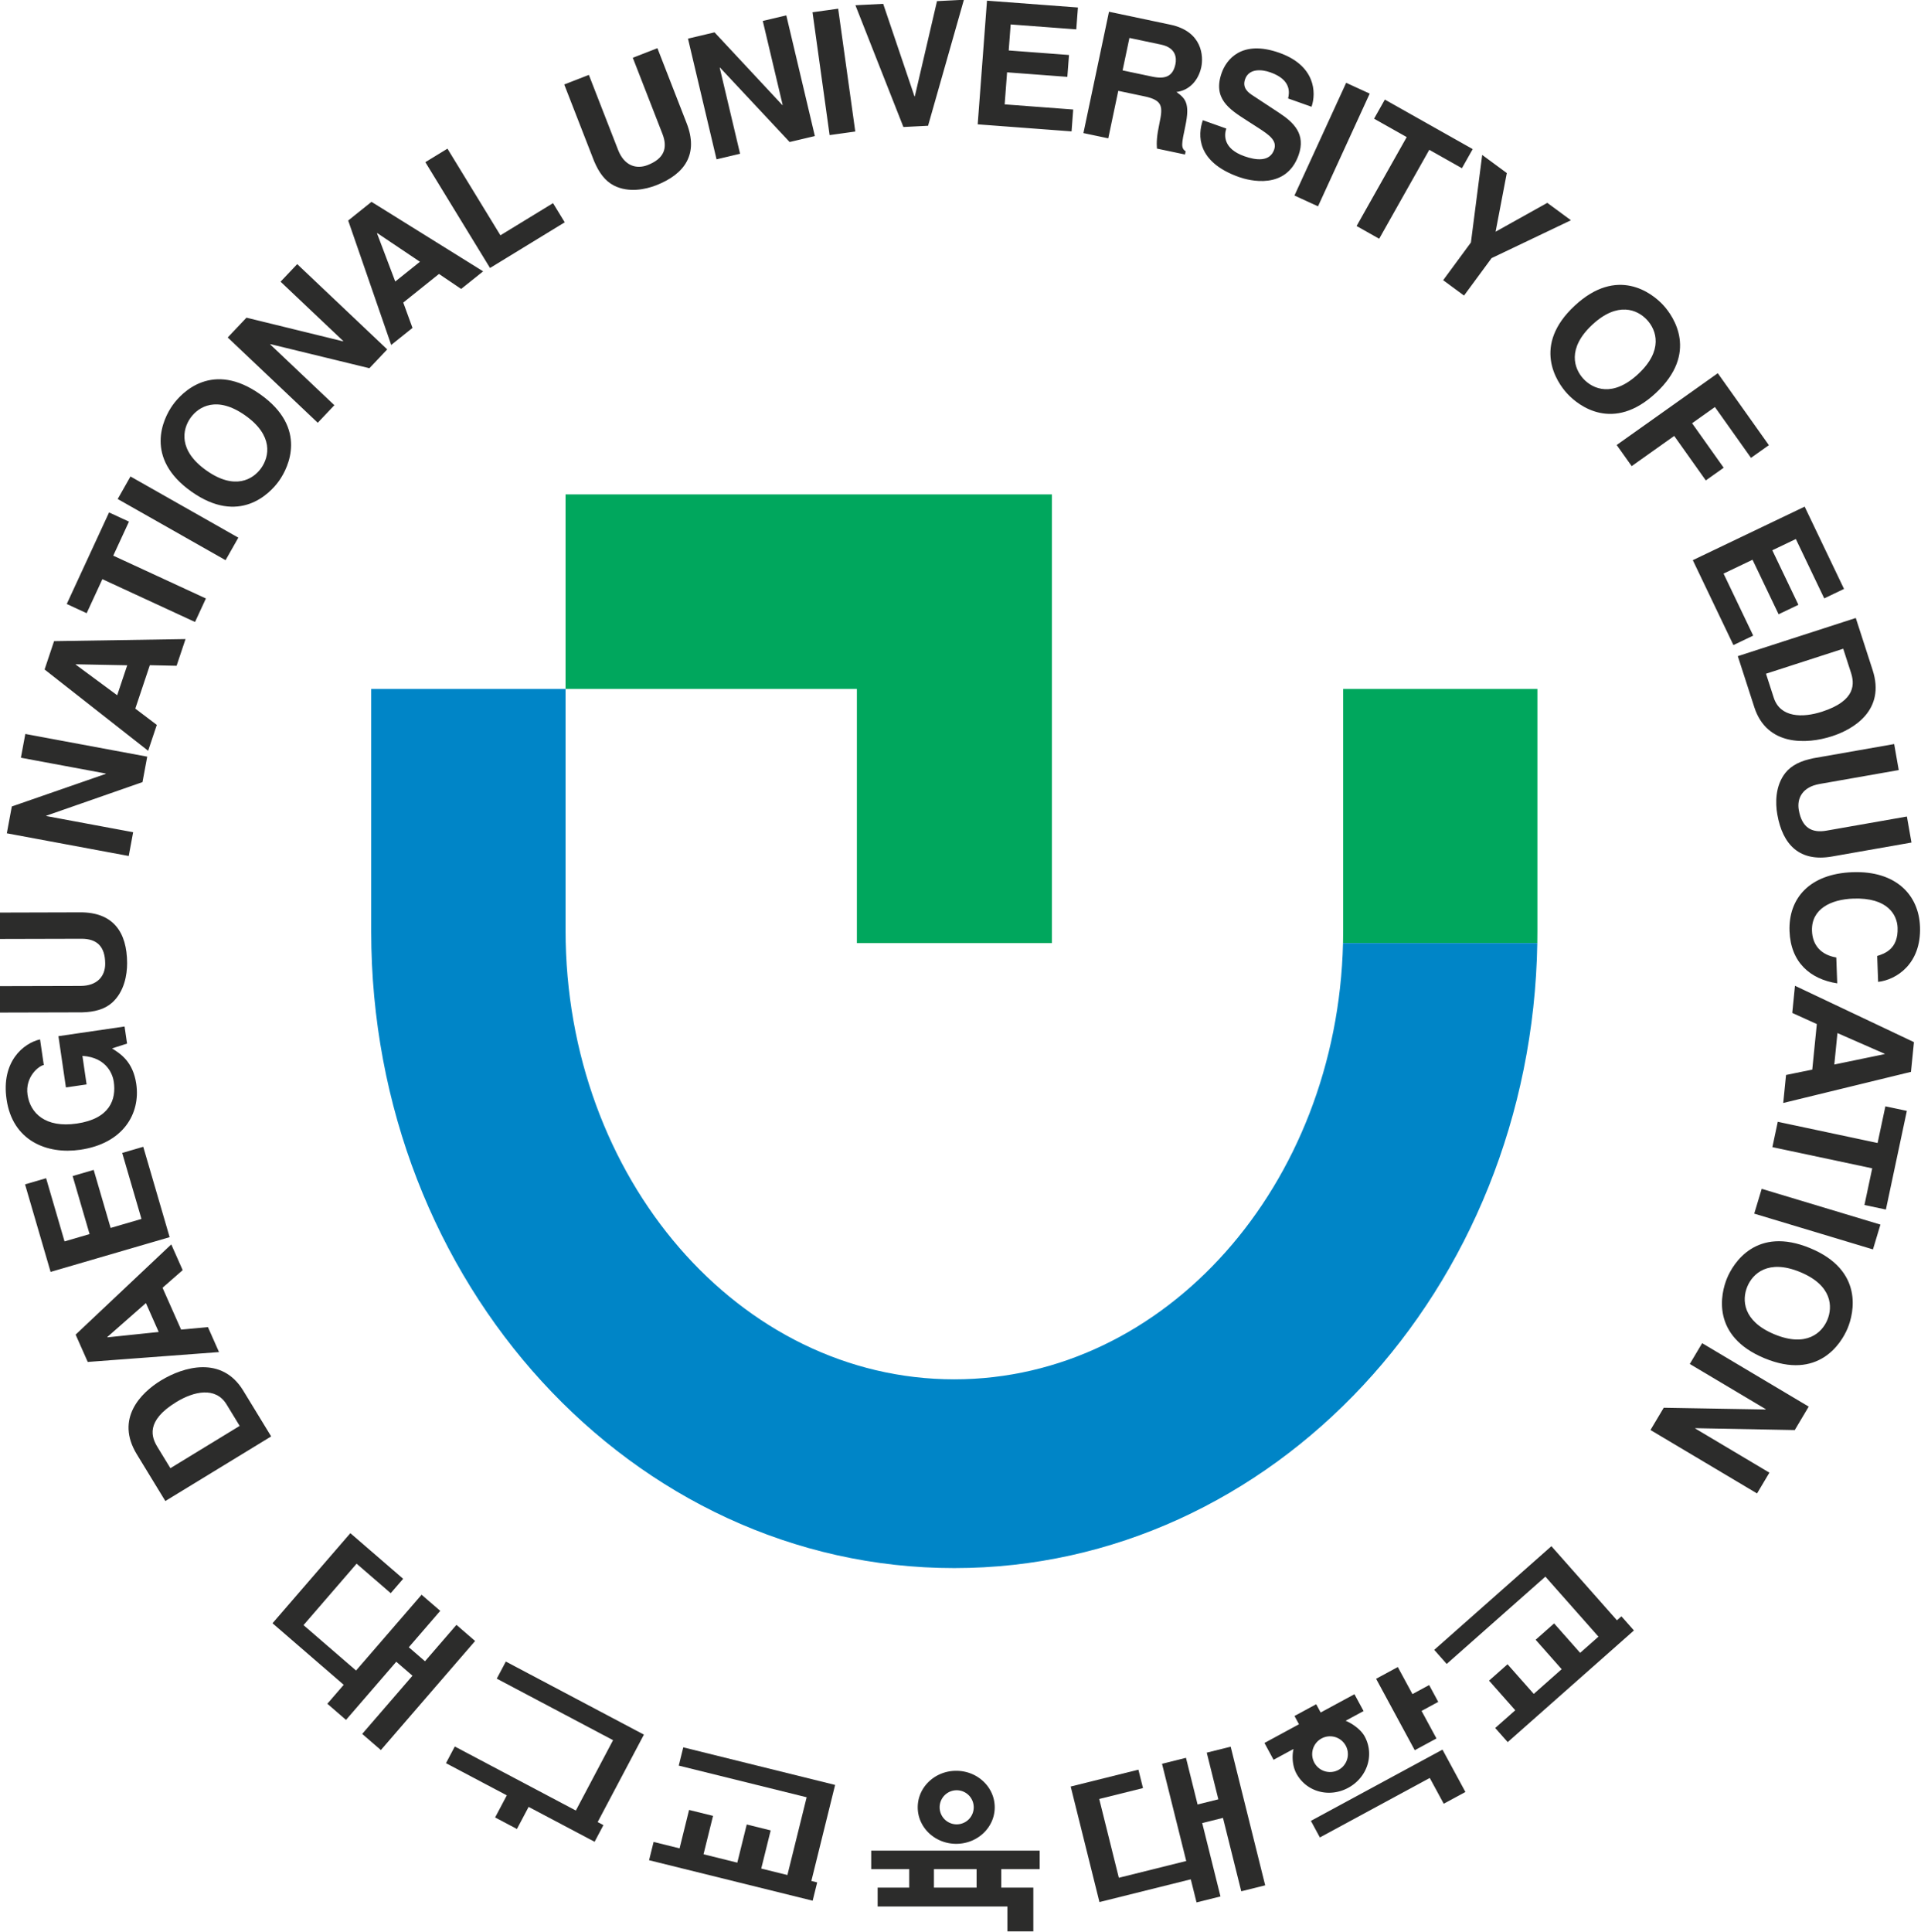 <svg xmlns="http://www.w3.org/2000/svg" width="194.031mm" height="195.144mm" viewBox="0 0 194.031 195.144"><path d="M277.742 264.704h31.617v-72.742h-78.85v31.541h47.233zM388.057 264.704c.011-.631.015-1.263.015-1.898v-39.303h-31.488v39.137c0 .689-.008 1.379-.025 2.064z" style="fill:#00a75d;stroke:none" transform="matrix(.623 0 0 .623 -86.484 -69.664)"/><path d="M356.559 264.704c-.946 39.242-28.803 70.715-63.026 70.715-34.822 0-63.021-32.586-63.021-72.779v-39.137H199v39.303c0 57.004 42.323 103.213 94.536 103.213 51.632 0 93.594-45.187 94.521-101.315z" style="fill:#0085c7;stroke:none" transform="matrix(.623 0 0 .623 -86.484 -69.664)"/><path d="m166.442 349.824-2.1-3.442c-.934-1.53-2.001-4.191 3.066-7.284 2.821-1.721 6.359-2.535 8.138.381l2.13 3.489zm16.341-5.151-4.536-7.433c-3.457-5.665-9.652-3.884-13.333-1.638-3.25 1.984-7.445 6.183-3.915 11.967l4.624 7.577zM156.237 328.611l-.023-.05 6.259-5.503 2.078 4.684zm11.942-1.253-3.009-6.782 3.266-2.858-1.85-4.172-15.505 14.626 1.963 4.429 21.284-1.598-1.794-4.045zM146.294 302.817l2.989 10.241 4.059-1.185-2.746-9.408 3.413-.996 2.746 9.408 5-1.46-3.123-10.698 3.413-.996 4.276 14.649-19.298 5.633-4.143-14.192zM149.506 288.102l-1.214-8.311 10.722-1.567.405 2.77-2.433.78c1.373.875 3.396 2.135 3.927 5.765.7 4.793-2.099 9.645-9.082 10.665-5.43.794-10.996-1.477-11.949-8.186-.89-6.096 2.719-9.085 5.43-9.707l.607 4.156c-.775.113-3.063 1.891-2.633 4.827.433 2.965 2.884 5.408 7.982 4.663 5.43-.793 6.41-3.965 5.997-6.79-.134-.915-.939-3.91-5.082-4.182l.676 4.627zM151.848 259.718c5.292-.013 7.568 3.173 7.581 8.241.005 1.848-.436 4.593-2.419 6.39-1.229 1.095-2.852 1.519-4.868 1.581l-13.328.034-.011-4.284 13.048-.033c2.8-.008 4.027-1.635 4.023-3.595-.008-2.884-1.411-4.056-3.847-4.05l-13.244.034-.011-4.283zM142.206 234.654l.717-3.854 19.765 3.679-.769 4.129-15.595 5.442-.01.055 14.093 2.624-.717 3.853-19.765-3.679.81-4.349 15.224-5.283.01-.055zM151.096 219.558l.017-.053 8.332.162-1.627 4.858zm9.659 7.132 2.356-7.037 4.338.095 1.449-4.328-21.313.335-1.537 4.594 16.788 13.179 1.405-4.195zM172.201 208.838l-1.762 3.812-15.021-6.942-2.549 5.516-3.228-1.492 6.86-14.844 3.228 1.492-2.549 5.516zM177.461 198.977l-2.072 3.653-17.487-9.917 2.072-3.653zM172.284 188.089c-4.596-3.249-3.897-6.664-2.587-8.516 1.309-1.852 4.295-3.65 8.89-.401 4.596 3.249 3.896 6.663 2.587 8.515-1.309 1.852-4.295 3.651-8.89.402zm-2.425 3.429c7.705 5.447 12.683.394 14.219-1.778 1.535-2.173 4.639-8.551-3.066-13.998-7.705-5.446-12.684-.393-14.219 1.779-1.536 2.172-4.639 8.55 3.066 13.997zM184.307 157.483l2.696-2.847 14.596 13.825-2.889 3.049-16.049-3.902-.039.041 10.408 9.858-2.695 2.847-14.596-13.826 3.042-3.211 15.652 3.833.039-.041zM199.941 149.641l.044-.035 6.916 4.648-3.999 3.204zm4.257 11.227 5.791-4.638 3.596 2.429 3.563-2.853-18.097-11.264-3.781 3.028 6.973 20.173 3.453-2.765zM219.95 149.965l8.529-5.213 1.898 3.106-12.112 7.404-10.485-17.154 3.583-2.19zM250.15 131.816c1.92 4.931-.231 8.202-4.953 10.042-1.722.67-4.442 1.249-6.833.046-1.465-.751-2.445-2.112-3.229-3.97l-4.837-12.42 3.992-1.554 4.735 12.158c1.016 2.609 2.976 3.168 4.803 2.456 2.687-1.046 3.275-2.778 2.391-5.048l-4.806-12.34 3.991-1.555zM262.485 115.214l3.815-.902 4.63 19.564-4.088.966-11.284-12.061-.055.013 3.302 13.951-3.815.903-4.63-19.564 4.305-1.019 10.99 11.786.054-.013zM277.482 133.141l-4.16.579-2.772-19.912 4.16-.579zM290.732 112.003l4.363-.22-5.812 20.423-3.999.201-7.779-19.738 4.503-.227 5.072 14.996.056-.002zM313.312 116.583l-10.637-.8-.317 4.216 9.773.734-.267 3.547-9.772-.735-.391 5.193 11.113.836-.267 3.546-15.217-1.144 1.507-20.048 14.742 1.109zM320.82 123.231l1.109-5.261 5.123 1.08c2.411.508 2.553 2.141 2.334 3.182-.409 1.945-1.607 2.465-3.744 2.015zm-6.349 10.165 4.028.849 1.622-7.699 4.247.895c3.041.641 2.986 1.717 2.42 4.402-.427 2.027-.477 3.076-.398 4.065l4.548.958.109-.52c-.808-.514-.657-1.226-.051-4.103.774-3.671.025-4.459-1.442-5.512 2.084-.248 3.572-1.879 4.028-4.044.358-1.699.214-5.764-5.02-6.867l-9.945-2.096zM337.634 132.659c-.349 1.064-.533 3.257 2.923 4.485 1.874.665 4.117.957 4.829-1.048.525-1.478-.759-2.38-2.596-3.567l-1.862-1.196c-2.808-1.8-5.52-3.536-4.039-7.704.75-2.111 3.206-5.429 9.353-3.245 5.805 2.062 6.012 6.414 5.214 8.745l-3.8-1.349c.195-.882.59-3-2.866-4.227-1.504-.534-3.495-.618-4.105 1.097-.524 1.478.578 2.226 1.303 2.691l4.215 2.775c2.361 1.552 4.361 3.451 3.151 6.854-2.024 5.7-8.006 4.139-9.669 3.549-6.913-2.456-6.685-6.862-5.851-9.21zM352.505 145.268l-3.819-1.751 8.383-18.273 3.818 1.751zM362.42 150.522l-3.659-2.062 8.125-14.416-5.293-2.983 1.746-3.098 14.245 8.028-1.746 3.098-5.293-2.983zM376.178 159.732l-3.383-2.491 4.499-6.11 1.829-14.196 3.991 2.939-1.82 9.508 8.382-4.677 3.833 2.821-12.865 6.14zM396.974 164.46c4.12-3.834 7.319-2.451 8.864-.79 1.545 1.66 2.694 4.951-1.427 8.784-4.12 3.834-7.319 2.45-8.864.79-1.545-1.66-2.694-4.951 1.427-8.784zm-2.862-3.076c-6.908 6.428-2.98 12.335-1.169 14.282 1.813 1.948 7.421 6.291 14.329-.137 6.909-6.427 2.981-12.334 1.169-14.281-1.811-1.948-7.42-6.291-14.329.136zM403.359 187.384l-2.431-3.424 16.392-11.64 8.283 11.666-2.899 2.059-5.851-8.242-3.7 2.626 5.123 7.215-2.899 2.058-5.123-7.214zM434.576 208.822l-4.603-9.623-3.815 1.825 4.23 8.84-3.208 1.535-4.23-8.841-4.697 2.248 4.808 10.052-3.207 1.535-6.585-13.765 18.134-8.677 6.381 13.337zM437.655 216.984l1.242 3.837c.55 1.705.968 4.542-4.68 6.369-3.144 1.017-6.774.984-7.825-2.266l-1.258-3.89zm-17.091 1.203 2.679 8.285c2.043 6.314 8.483 6.026 12.585 4.699 3.623-1.172 8.681-4.279 6.596-10.726L439.692 212ZM435.842 250.666c-5.212.916-7.998-1.836-8.875-6.827-.32-1.82-.354-4.601 1.294-6.71 1.024-1.288 2.551-1.983 4.527-2.387l13.127-2.306.741 4.219-12.85 2.258c-2.758.485-3.691 2.297-3.352 4.228.499 2.84 2.082 3.756 4.481 3.335l13.044-2.292.742 4.219zM443.162 266.791c1.191-.38 3.434-1.106 3.308-4.576-.073-2.014-1.525-4.931-7.205-4.724-3.61.132-6.804 1.677-6.674 5.231.085 2.322 1.459 3.897 3.939 4.311l.154 4.197c-4.396-.68-7.55-3.423-7.734-8.459-.195-5.345 3.276-9.31 10.214-9.563 7.024-.256 10.753 3.67 10.942 8.847.219 6.016-3.833 8.601-6.791 8.933zM444.374 282.645l-.006.056-8.16 1.686.511-5.098zm-10.999-4.816-.739 7.383-4.252.868-.455 4.541 20.71-5.044.483-4.82-19.289-9.136-.441 4.402zM426.17 297.778l.873-4.108 16.186 3.437 1.262-5.944 3.479.738-3.396 15.996-3.478-.738 1.261-5.944zM423.227 308.559l1.211-4.021 19.25 5.797-1.211 4.022zM430.685 318.035c5.2 2.154 5.271 5.639 4.403 7.734-.868 2.095-3.384 4.508-8.583 2.354s-5.271-5.639-4.402-7.734c.868-2.095 3.382-4.509 8.582-2.354zm1.608-3.881c-8.718-3.611-12.458 2.416-13.476 4.873-1.018 2.458-2.637 9.364 6.08 12.976s12.457-2.415 13.476-4.873c1.018-2.457 2.637-9.363-6.08-12.976zM425.688 350.548l-2.005 3.369-17.276-10.283 2.149-3.609 16.514.283.029-.049-12.319-7.332 2.005-3.368 17.275 10.282-2.262 3.802-16.112-.304-.029.048zM212.819 375.222l-5.097 5.899-2.626-2.269 5.097-5.901-3.026-2.615-15.278 17.676 3.028 2.617 8.149-9.43 2.626 2.269-8.15 9.431 3.027 2.617 15.277-17.679z" style="fill:#2c2c2b;stroke:none" transform="matrix(.623 0 0 .623 -86.484 -69.664)"/><path d="m195.665 360.398-.044-.04L183 374.961l.045.039 12.829 11.088 1.999-2.315-9.846-8.509 8.607-9.96 5.532 4.781 2.015-2.329zM334.464 395.936l1.884 7.567-3.368.835-1.882-7.564-3.884.967 5.596 22.472 3.882-.966-2.962-11.897 3.367-.838 2.963 11.899 3.881-.967-5.594-22.475z" style="fill:#2c2c2b;stroke:none" transform="matrix(.623 0 0 .623 -86.484 -69.664)"/><path d="m312.465 401.413-.059.013 4.662 18.731.06-.014 16.058-3.998-.739-2.969-12.234 3.045-3.18-12.773 7.096-1.766-.744-2.986zM231.795 406.049l3.535 1.872 7.885-14.907-22.389-11.844-1.466 2.771 18.854 9.974z" style="fill:#2c2c2b;stroke:none" transform="matrix(.623 0 0 .623 -86.484 -69.664)"/><path d="m236.65 407.686-24.096-12.746-1.43 2.703 9.862 5.215-1.895 3.584 3.537 1.871 1.895-3.582 10.697 5.656zM266.151 417.1l3.883.961 4.18-16.892-24.618-6.092-.733 2.961 20.736 5.131z" style="fill:#2c2c2b;stroke:none" transform="matrix(.623 0 0 .623 -86.484 -69.664)"/><path d="m262.236 414.727 1.531-6.185-3.881-.961-1.531 6.187-5.475-1.357 1.541-6.225-3.885-.961-1.539 6.227-4.212-1.043-.734 2.967 26.521 6.562.734-2.967zM398.742 378.002l2.997-2.651-11.396-12.883-18.996 16.807 2.02 2.282 16-14.153z" style="fill:#2c2c2b;stroke:none" transform="matrix(.623 0 0 .623 -86.484 -69.664)"/><path d="m395.004 379.758-4.221-4.772-2.995 2.649 4.221 4.773-4.527 4.007-4.25-4.805-2.998 2.652 4.25 4.803-3.249 2.875 2.026 2.289 20.463-18.102-2.027-2.289zM293.847 410.717c3.45 0 6.243-2.65 6.243-5.92 0-3.269-2.793-5.919-6.243-5.919-3.446 0-6.24 2.65-6.24 5.919 0 3.27 2.794 5.92 6.24 5.92zm0-8.683a2.763 2.763 0 1 1 .004 5.524 2.763 2.763 0 0 1-.004-5.524zM307.377 414.817v-2.992h-27.312v2.992h6.165v2.998h-5.122v3.059h21.042v4.037h4.198v-7.096h-5.198v-2.998zm-10.227 2.998h-6.915v-2.998h6.915zM348.996 399.311c1.63 3.012 5.35 3.981 8.408 2.324 3.061-1.658 4.299-5.31 2.67-8.318-.589-1.09-1.957-2.082-3.093-2.549l2.909-1.572-1.479-2.731-5.476 2.963-.726-1.34-3.518 1.907.727 1.34-5.598 3.031 1.478 2.728 3.238-1.754c-.313 1.282-.129 2.883.46 3.971zm4.079-5.672a2.895 2.895 0 1 1 2.76 5.09 2.895 2.895 0 0 1-2.76-5.09zM372.686 395.448l-21.334 11.549 1.455 2.689 17.816-9.646 2.265 4.179 3.516-1.904zM367.815 386.444l-2.374-4.386-3.52 1.905 6.269 11.581 3.519-1.907-2.417-4.465 2.705-1.464-1.476-2.729z" style="fill:#2c2c2b;stroke:none" transform="matrix(.623 0 0 .623 -86.484 -69.664)"/></svg>